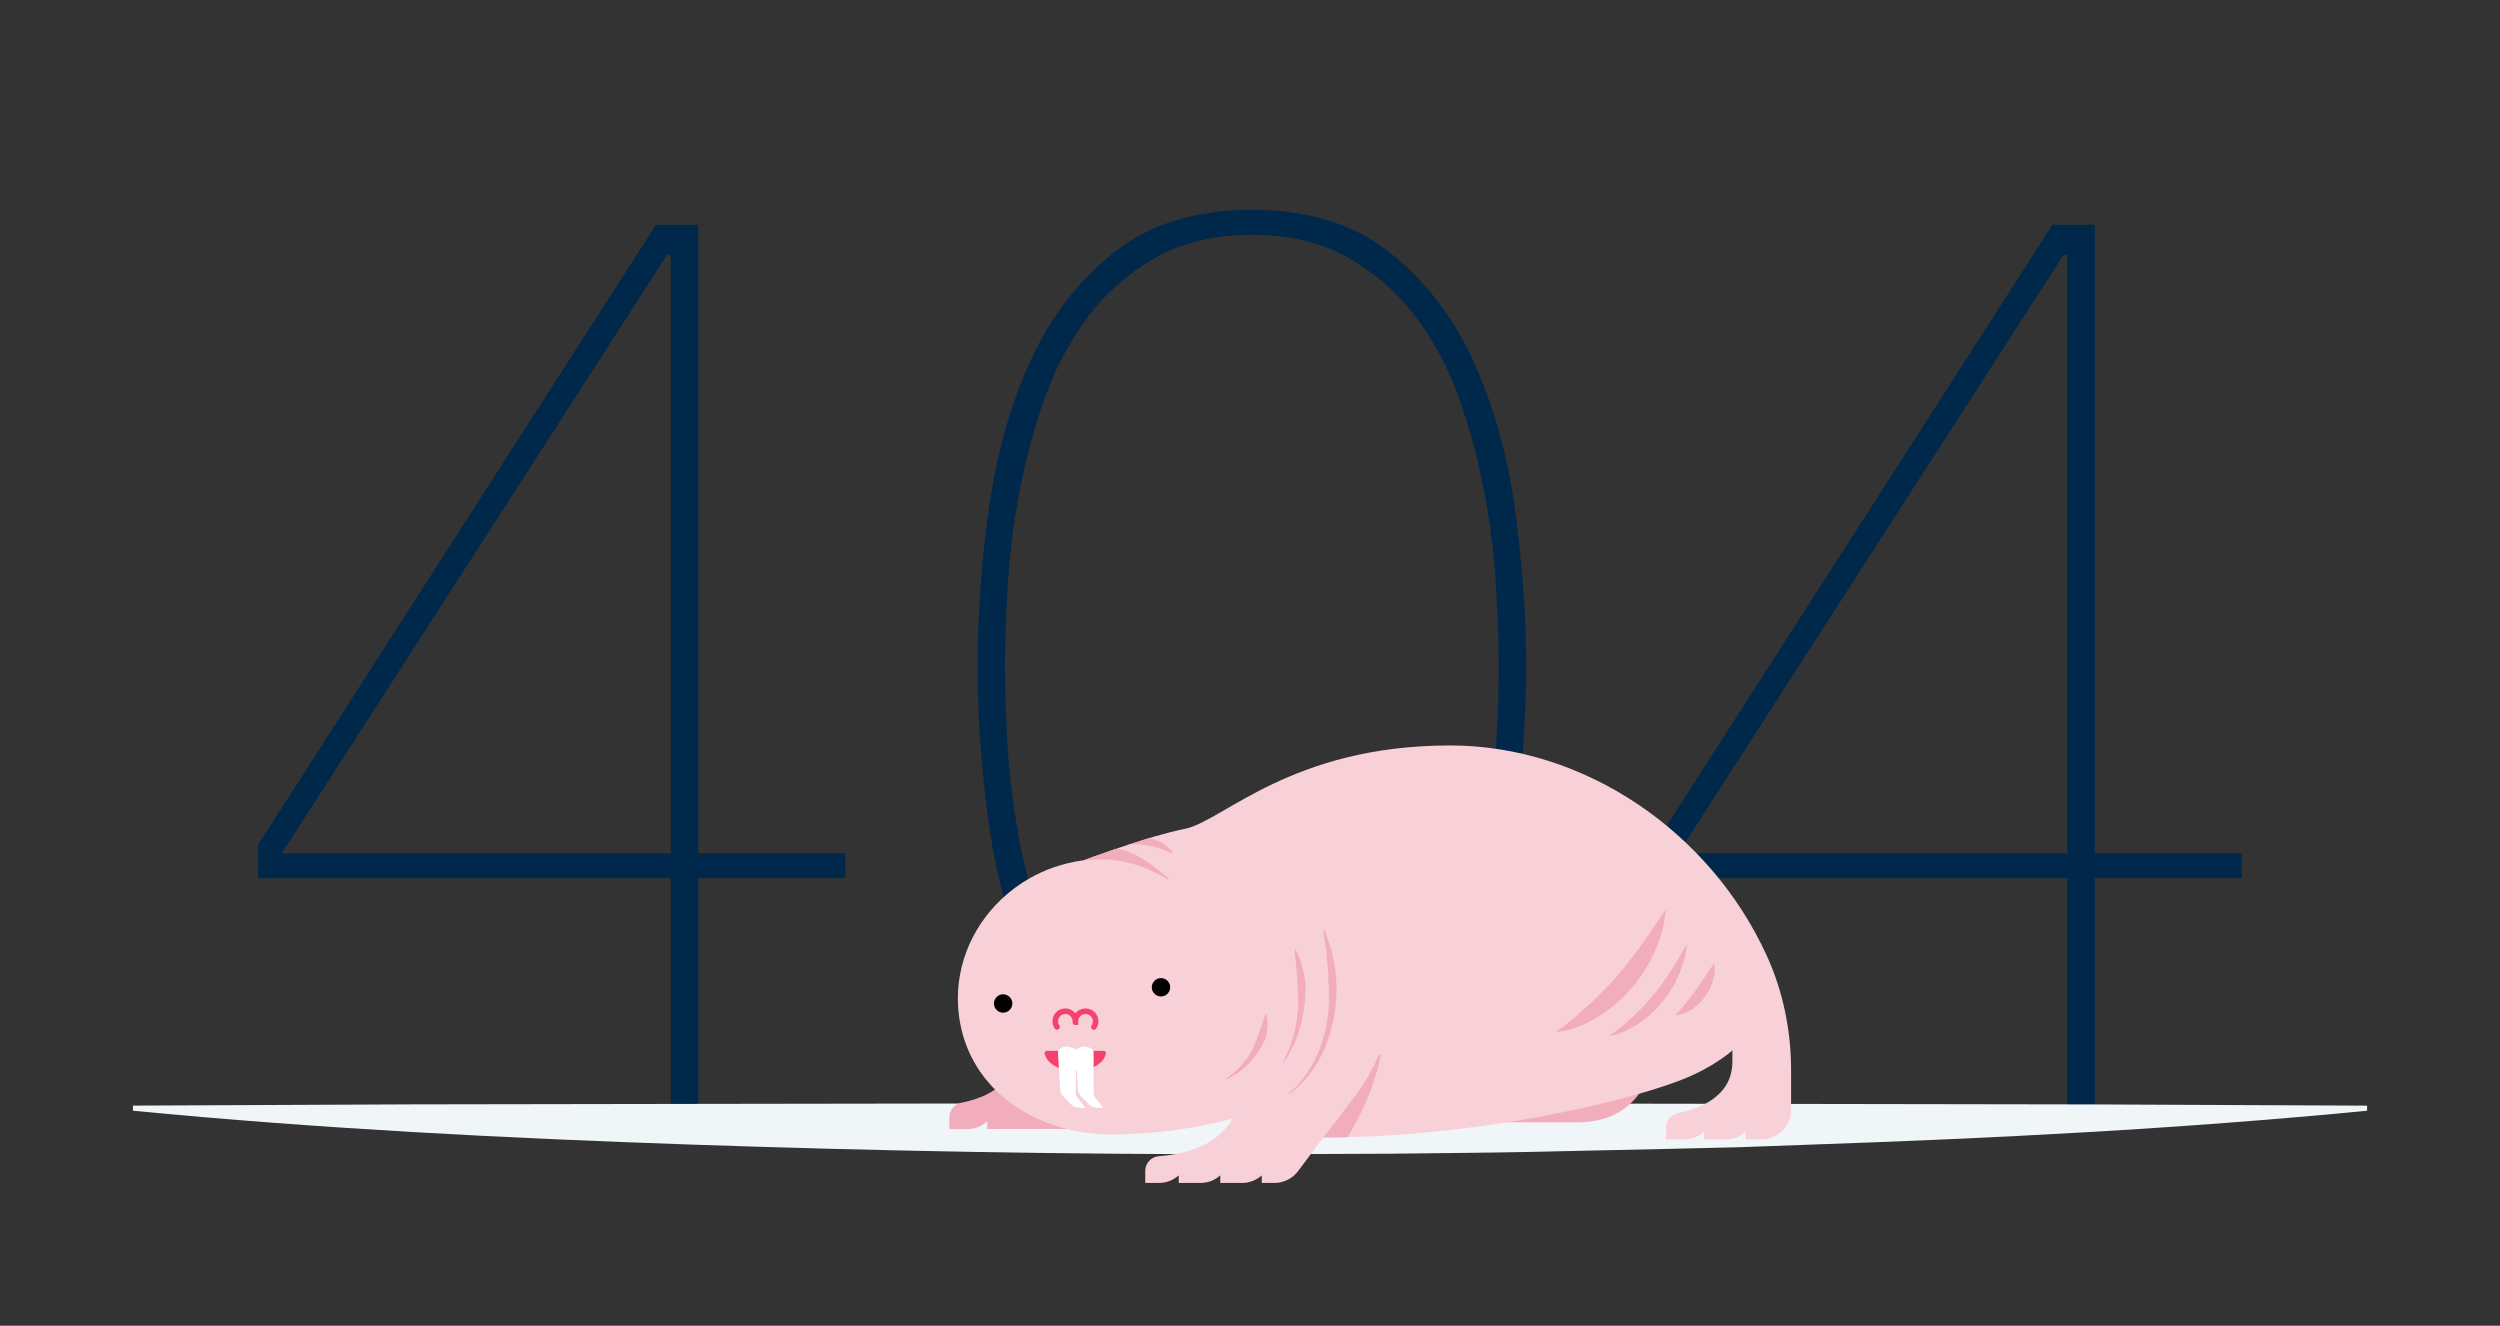<svg viewBox="0 0 660 350">
  <rect x="0" y="0" width="660" height="350" fill="#333333" stroke="none"/>
  <path style="fill:#00284B;" d="m 184.34,231.84 v 60.57 H 177.1 V 231.84 H 68.15 v -8.89 L 173.16,59.35 h 11.19 v 165.9 h 38.84 v 6.58 H 184.34 Z M 177.1,67.26 h -0.99 l -101.71,158 h 102.7 z" /><path style="fill:#00284B;" d="m 330.49,296.36 c -14.93,0 -27.1,-3.79 -36.54,-11.36 -9.44,-7.57 -16.79,-17.17 -22.05,-28.8 -5.27,-11.63 -8.89,-24.57 -10.86,-38.84 -1.98,-14.26 -2.96,-28.09 -2.96,-41.48 0,-13.38 0.99,-27.21 2.96,-41.48 1.98,-14.26 5.6,-27.21 10.86,-38.84 5.27,-11.63 12.62,-21.23 22.05,-28.8 9.43,-7.57 21.61,-11.36 36.54,-11.36 14.92,0 27.1,3.79 36.54,11.36 9.43,7.57 16.79,17.17 22.05,28.8 5.27,11.63 8.89,24.58 10.86,38.84 1.97,14.27 2.96,28.09 2.96,41.48 0,13.39 -0.99,27.21 -2.96,41.48 -1.98,14.27 -5.6,27.21 -10.86,38.84 -5.27,11.63 -12.62,21.23 -22.05,28.8 -9.44,7.57 -21.62,11.36 -36.54,11.36 z m 0,-234.37 c -9.88,0 -18.38,2.03 -25.51,6.09 -7.13,4.06 -13.12,9.33 -17.94,15.8 -4.83,6.48 -8.67,13.83 -11.52,22.05 -2.85,8.23 -5.05,16.57 -6.58,25.02 -1.54,8.45 -2.53,16.62 -2.96,24.52 -0.44,7.9 -0.66,14.71 -0.66,20.41 0,5.93 0.22,12.79 0.66,20.57 0.44,7.79 1.42,15.91 2.96,24.36 1.53,8.45 3.73,16.79 6.58,25.02 2.85,8.23 6.69,15.58 11.52,22.05 4.82,6.48 10.81,11.74 17.94,15.8 7.13,4.06 15.64,6.09 25.51,6.09 9.88,0 18.38,-2.03 25.51,-6.09 7.13,-4.06 13.11,-9.33 17.94,-15.8 4.82,-6.47 8.67,-13.83 11.52,-22.05 2.85,-8.23 5.04,-16.57 6.58,-25.02 1.53,-8.45 2.52,-16.57 2.96,-24.36 0.44,-7.79 0.66,-14.65 0.66,-20.57 0,-5.7 -0.22,-12.51 -0.66,-20.41 -0.44,-7.9 -1.43,-16.07 -2.96,-24.52 -1.54,-8.45 -3.73,-16.79 -6.58,-25.02 C 382.6,97.7 378.76,90.35 373.94,83.88 369.11,77.41 363.13,72.14 356,68.08 348.87,64.02 340.37,61.99 330.49,61.99 Z" /><path style="fill:#00284B;" d="m 553.01,231.84 v 60.57 h -7.24 V 231.84 H 436.81 v -8.89 L 541.82,59.35 h 11.19 v 165.9 h 38.84 v 6.58 H 553.01 Z M 545.77,67.26 h -0.99 l -101.71,158 h 102.7 z" /><path style="fill:#F0F5F7;" d="m 624.91,293.23 c -49.15,4.79 -98.3,7.29 -147.45,8.97 l -18.43,0.67 -18.43,0.43 -36.86,0.81 c -12.29,0.25 -24.58,0.31 -36.86,0.47 L 330,304.73 c -49.15,0.02 -98.3,-0.87 -147.45,-2.56 -49.15,-1.69 -98.3,-4.18 -147.45,-8.94 v -1.35 l 73.73,-0.33 73.73,-0.12 147.44,-0.22 147.45,0.23 73.73,0.12 73.73,0.33 z" /><path style="fill:#F2ADBD;" d="m 434.78,284.76 c 0,0 -3.26,11.54 -18.35,11.54 -15.09,0 -35.82,0 -35.82,0 z" /><path style="fill:#F2ADBD;" d="m 282.18,294.78 c -0.19,-0.06 -0.37,-0.13 -0.56,-0.2 -0.1,-0.02 -0.2,-0.06 -0.3,-0.11 -4.36,-1.64 -8.38,-3.96 -11.83,-6.91 -1.19,-1.01 -2.32,-2.1 -3.36,-3.27 -1.66,2.4 -4.14,4.01 -6.63,5.1 -2.04,0.89 -4.09,1.42 -5.7,1.74 -1.84,0.36 -3.17,1.96 -3.17,3.84 v 3.1 h 4.76 c 1.77,0 3.49,-0.6 4.87,-1.71 l 0.37,-0.29 v 2 c 0.26,-0.06 31.78,0 31.78,0 z" /><path style="fill:#F8D0D8;" d="M 472.85,282.54 V 293 c 0,4.31 -3.49,7.8 -7.8,7.8 h -4.2 v -2 l -0.36,0.29 c -1.37,1.11 -3.08,1.71 -4.85,1.71 h -5.79 v -2 l -0.36,0.29 c -1.37,1.11 -3.08,1.71 -4.85,1.71 h -4.79 v -3.1 c 0,-1.88 1.33,-3.48 3.17,-3.84 5.04,-0.99 14.33,-4.09 14.33,-13.56 v -3 c 0,0 -4.92,4.57 -14,8 -16.99,6.42 -52.56,14.06 -87.57,14.92 -2.14,0.05 -4.29,0.08 -6.43,0.08 l -6.66,8.88 c -1.47,1.96 -3.78,3.12 -6.24,3.12 h -3.35 v -2 l -0.36,0.29 c -1.37,1.11 -3.08,1.71 -4.85,1.71 h -5.74 v -2 l -0.36,0.29 c -1.37,1.11 -3.08,1.71 -4.85,1.71 h -5.75 v -2 l -0.34,0.27 c -1.39,1.12 -3.12,1.73 -4.9,1.73 h -3.6 v -3.17 c 0,-2.05 1.58,-3.76 3.62,-3.9 5.33,-0.36 15.12,-2.13 19.38,-9.93 0,0 -14,4.2 -32,4.2 -3.81,0 -7.59,-0.45 -11.22,-1.33 -1.59,-0.37 -3.14,-0.84 -4.66,-1.39 l -0.86,-0.31 c -4.36,-1.64 -8.38,-3.96 -11.83,-6.91 -1.19,-1.01 -2.32,-2.1 -3.36,-3.27 -0.95,-1.04 -1.82,-2.15 -2.63,-3.32 -0.49,-0.71 -0.95,-1.44 -1.38,-2.19 -2.16,-3.7 -3.63,-7.91 -4.24,-12.59 -1.54,-11.82 3,-23.08 11.27,-30.86 2.21,-2.09 4.68,-3.93 7.38,-5.46 4.12,-2.34 8.77,-3.97 13.77,-4.69 0.01,0 0.01,0 0.02,0 0.18,-0.03 0.37,-0.06 0.55,-0.08 0,0 0,0 0.01,-0.01 0.21,-0.07 3.52,-1.32 8.01,-2.86 0.2,-0.06 0.4,-0.13 0.6,-0.2 0.82,-0.28 1.68,-0.57 2.57,-0.86 1.86,-0.61 3.84,-1.25 5.81,-1.85 0.5,-0.15 0.99,-0.3 1.49,-0.44 0.07,-0.02 0.14,-0.04 0.21,-0.06 2.84,-0.83 5.61,-1.54 7.99,-2.02 0.05,-0.01 0.09,-0.02 0.14,-0.03 10.03,-2.16 28.06,-21.97 69.86,-21.97 35.32,0 68.52,22.63 83.54,55.41 4.35,9.5 6.46,19.88 6.46,30.33 z" /><path d="m 289.5,267.86 c 0.73,1.25 0.6,2.67 -0.13,3.71 -0.27,0.39 -0.85,0.41 -1.15,0.04 l -0.02,-0.02 c -0.21,-0.26 -0.2,-0.61 -0.02,-0.89 0.32,-0.47 0.42,-1.06 0.24,-1.65 -0.18,-0.62 -0.69,-1.11 -1.32,-1.28 -1.29,-0.34 -2.45,0.62 -2.45,1.86 v 0.95 h -0.91 c -0.31,0 -0.56,-0.25 -0.56,-0.56 v -0.32 c 0,-0.93 -0.63,-1.79 -1.55,-1.97 -1.23,-0.24 -2.3,0.7 -2.3,1.89 0,0.39 0.11,0.75 0.32,1.06 0.19,0.28 0.2,0.64 -0.02,0.9 l -0.02,0.02 c -0.3,0.37 -0.88,0.35 -1.15,-0.04 -0.65,-0.93 -0.81,-2.17 -0.33,-3.31 0.43,-1.02 1.38,-1.76 2.46,-1.96 1.33,-0.25 2.56,0.29 3.3,1.23 0.79,-1 2.12,-1.55 3.56,-1.17 0.9,0.22 1.61,0.75 2.05,1.51 z" style="fill:#F5416E;" /><path d="m 267.25,264.92 a 2.42,2.42 0 0 1 -2.42,2.42 2.42,2.42 0 0 1 -2.42,-2.42 2.42,2.42 0 0 1 2.42,-2.42 2.42,2.42 0 0 1 2.42,2.42 z" /><path d="m 308.92,260.64 a 2.42,2.42 0 0 1 -2.42,2.42 2.42,2.42 0 0 1 -2.42,-2.42 2.42,2.42 0 0 1 2.42,-2.42 2.42,2.42 0 0 1 2.42,2.42 z" /><path style="fill:#F5416E;" d="m 291.3,277.43 c 0.42,0 0.74,0.31 0.68,0.65 -0.44,2.37 -3.27,4.26 -6.86,4.62 -0.41,0.04 -0.47,-2.24 -0.89,-2.24 -0.22,0 -0.78,2.29 -1,2.28 -3.88,-0.2 -6.99,-2.17 -7.46,-4.67 -0.06,-0.34 0.26,-0.65 0.68,-0.65 h 14.85 z" /><path style="fill:#F2ADBD;" d="m 323.6,284.81 c 1.46,-0.96 2.8,-2.11 3.95,-3.4 1.18,-1.26 2.19,-2.67 2.98,-4.17 0.81,-1.5 1.29,-3.12 1.87,-4.69 0.34,-0.78 0.55,-1.6 0.86,-2.41 0.29,-0.82 0.49,-1.66 0.88,-2.52 l 0.2,0.01 c 0.41,1.79 0.41,3.69 -0.02,5.49 -0.35,1.84 -1.4,3.45 -2.42,4.96 -1.03,1.52 -2.27,2.88 -3.65,4.06 -1.4,1.15 -2.9,2.16 -4.56,2.86 z" /><path style="fill:#F2ADBD;" d="m 301.79,226.84 c 2.42,1.39 6.31,4.75 6.58,5.01 0.27,0.26 0.26,0.8 -0.27,0.29 -0.53,-0.51 -4.64,-2.64 -7.13,-3.47 -2.48,-0.87 -5.02,-1.45 -7.57,-1.69 -2.21,-0.21 -5.9,0.01 -7.79,0.2 0.18,-0.03 0.37,-0.06 0.55,-0.08 0,0 0,0 0.01,-0.01 0.21,-0.07 3.52,-1.32 8.01,-2.86 0,0 2.38,-0.65 7.61,2.61 z" /><path style="fill:#F2ADBD;" d="m 309.09,225.2 c -0.49,-0.27 -3.03,-1.34 -4.6,-1.68 -1.56,-0.38 -3.1,-0.59 -4.61,-0.62 -0.87,-0.02 -1.71,0.15 -2.53,0.27 1.86,-0.61 3.84,-1.25 5.81,-1.85 1.17,0.18 2.2,0.48 2.9,0.81 1.65,0.78 3.17,2.38 3.37,2.69 0.2,0.31 0.15,0.65 -0.34,0.38 z" /><path style="fill:#F2ADBD;" d="m 349.35,300.3 c 2.14,0 4.29,-0.03 6.43,-0.08 l 1.01,-1.75 1.15,-2.11 c 0.4,-0.69 0.76,-1.41 1.12,-2.12 0.36,-0.71 0.73,-1.41 1.05,-2.14 0.66,-1.45 1.25,-2.92 1.82,-4.39 1.05,-2.98 2.02,-5.98 2.6,-9.08 l -0.48,-0.14 c -1.32,2.8 -2.7,5.56 -4.37,8.14 -1.88,2.89 -10.33,13.67 -10.33,13.67 z" /><path style="fill:#F2ADBD;" d="m 338.64,280.47 c 1.28,-2.22 2.2,-4.64 2.84,-7.1 0.67,-2.46 1.09,-4.97 1.22,-7.5 0.05,-0.63 0.02,-1.26 0.03,-1.89 0.01,-0.63 0,-1.26 -0.07,-1.89 -0.04,-0.63 -0.08,-1.26 -0.09,-1.88 -0.06,-0.63 -0.1,-1.25 -0.14,-1.88 -0.01,-0.63 -0.04,-1.26 -0.13,-1.89 -0.05,-0.63 -0.12,-1.26 -0.15,-1.9 -0.11,-1.27 -0.3,-2.54 -0.32,-3.87 l 0.19,-0.06 c 0.58,1.18 1.12,2.39 1.51,3.65 0.35,1.27 0.73,2.54 0.88,3.86 0.49,2.62 0.16,5.3 -0.12,7.91 -0.33,2.62 -0.98,5.18 -1.86,7.65 -0.93,2.45 -2.06,4.82 -3.63,6.91 z" /><path style="fill:#F2ADBD;" d="m 340.13,288.72 c 3.07,-2.43 5.37,-5.69 7.08,-9.15 1.73,-3.47 2.77,-7.23 3.3,-11.05 l 0.29,-2.88 c 0.04,-0.96 0.01,-1.93 0.02,-2.89 l 0.02,-1.44 c 0,-0.48 -0.07,-0.96 -0.09,-1.44 -0.06,-0.96 -0.09,-1.93 -0.12,-2.89 0,-0.97 -0.18,-1.92 -0.25,-2.89 -0.08,-0.97 -0.18,-1.93 -0.25,-2.91 -0.31,-1.92 -0.56,-3.86 -0.74,-5.85 l 0.19,-0.05 c 0.71,1.85 1.36,3.73 1.93,5.64 0.41,1.94 0.86,3.9 1.11,5.88 0.14,2 0.38,4 0.18,6 -0.08,1 -0.12,2 -0.23,3 l -0.47,2.97 c -0.75,3.93 -2.03,7.78 -4,11.26 -2,3.44 -4.57,6.6 -7.86,8.85 z" /><path style="fill:#F2ADBD;" d="m 410.72,272.5 c 3.1,-2.28 5.9,-4.61 8.56,-7.05 2.65,-2.44 5.17,-4.95 7.5,-7.65 0.61,-0.64 1.14,-1.37 1.72,-2.05 l 0.87,-1.02 c 0.28,-0.34 0.53,-0.72 0.81,-1.07 0.55,-0.71 1.09,-1.42 1.66,-2.12 0.51,-0.74 1.03,-1.47 1.57,-2.21 1.13,-1.43 2.03,-3.01 3.15,-4.51 1.06,-1.53 2.01,-3.13 3.23,-4.68 -0.08,0.96 -0.23,1.91 -0.39,2.86 -0.17,0.95 -0.31,1.92 -0.6,2.83 -0.58,1.83 -1.1,3.71 -1.97,5.44 -0.41,0.88 -0.82,1.76 -1.26,2.62 -0.48,0.84 -1,1.66 -1.51,2.49 -0.49,0.84 -1.08,1.62 -1.67,2.4 -0.61,0.76 -1.17,1.56 -1.83,2.28 -2.56,2.95 -5.61,5.48 -8.93,7.51 -3.35,2.01 -7.02,3.57 -10.91,3.93 z" /><path style="fill:#F2ADBD;" d="m 424.79,273.56 c 2.28,-1.62 4.34,-3.33 6.28,-5.15 1.94,-1.82 3.76,-3.72 5.43,-5.76 0.44,-0.49 0.81,-1.04 1.22,-1.55 0.42,-0.51 0.82,-1.03 1.19,-1.58 0.38,-0.54 0.76,-1.08 1.16,-1.61 l 1.08,-1.68 c 0.77,-1.1 1.4,-2.28 2.13,-3.43 0.72,-1.16 1.31,-2.38 2.11,-3.56 -0.16,1.38 -0.4,2.77 -0.75,4.13 -0.44,1.32 -0.78,2.71 -1.41,3.97 -0.29,0.64 -0.58,1.29 -0.89,1.92 -0.34,0.62 -0.71,1.22 -1.06,1.84 -0.35,0.62 -0.76,1.2 -1.17,1.77 -0.43,0.56 -0.82,1.16 -1.29,1.7 -1.8,2.2 -3.94,4.12 -6.29,5.7 -2.36,1.54 -4.95,2.82 -7.74,3.29 z" /><path style="fill:#F2ADBD;" d="m 442.3,268.07 c 1.04,-1.2 1.97,-2.29 2.86,-3.39 0.89,-1.09 1.73,-2.17 2.53,-3.29 0.78,-1.13 1.6,-2.24 2.36,-3.44 0.43,-0.58 0.76,-1.21 1.21,-1.81 0.43,-0.61 0.8,-1.26 1.34,-1.88 0.21,1.58 0.05,3.17 -0.4,4.67 -0.41,1.52 -1.17,2.93 -2.08,4.23 -0.92,1.29 -2.09,2.4 -3.4,3.28 -1.31,0.86 -2.8,1.53 -4.42,1.63 z" /><path style="fill:#FFFFFF;" d="m 291.24,292.48 -1.91,-0.07 c -0.7,-0.03 -1.36,-0.32 -1.85,-0.83 l -2.15,-2.24 c -0.43,-0.46 -0.7,-1.06 -0.74,-1.69 l -0.32,-5.09 -0.25,0.01 v 5.87 c 0,0.53 0.18,1.05 0.51,1.46 l 2.02,2.58 -1.91,-0.07 c -0.7,-0.03 -1.36,-0.32 -1.84,-0.83 l -2.16,-2.24 c -0.43,-0.46 -0.7,-1.06 -0.74,-1.69 l -0.6,-9.64 c -0.04,-0.63 0.35,-1.21 0.96,-1.41 l 0.89,-0.28 c 0.26,-0.08 0.53,-0.09 0.79,-0.02 l 1.69,0.48 c 0.23,0.06 0.44,0.18 0.61,0.35 0.17,-0.24 0.41,-0.43 0.71,-0.53 l 0.89,-0.28 c 0.26,-0.08 0.53,-0.09 0.79,-0.02 l 1.07,0.3 c 0.6,0.16 1.01,0.71 1.01,1.33 v 10.51 c 0,0.53 0.18,1.05 0.51,1.46 z"/>
</svg>
